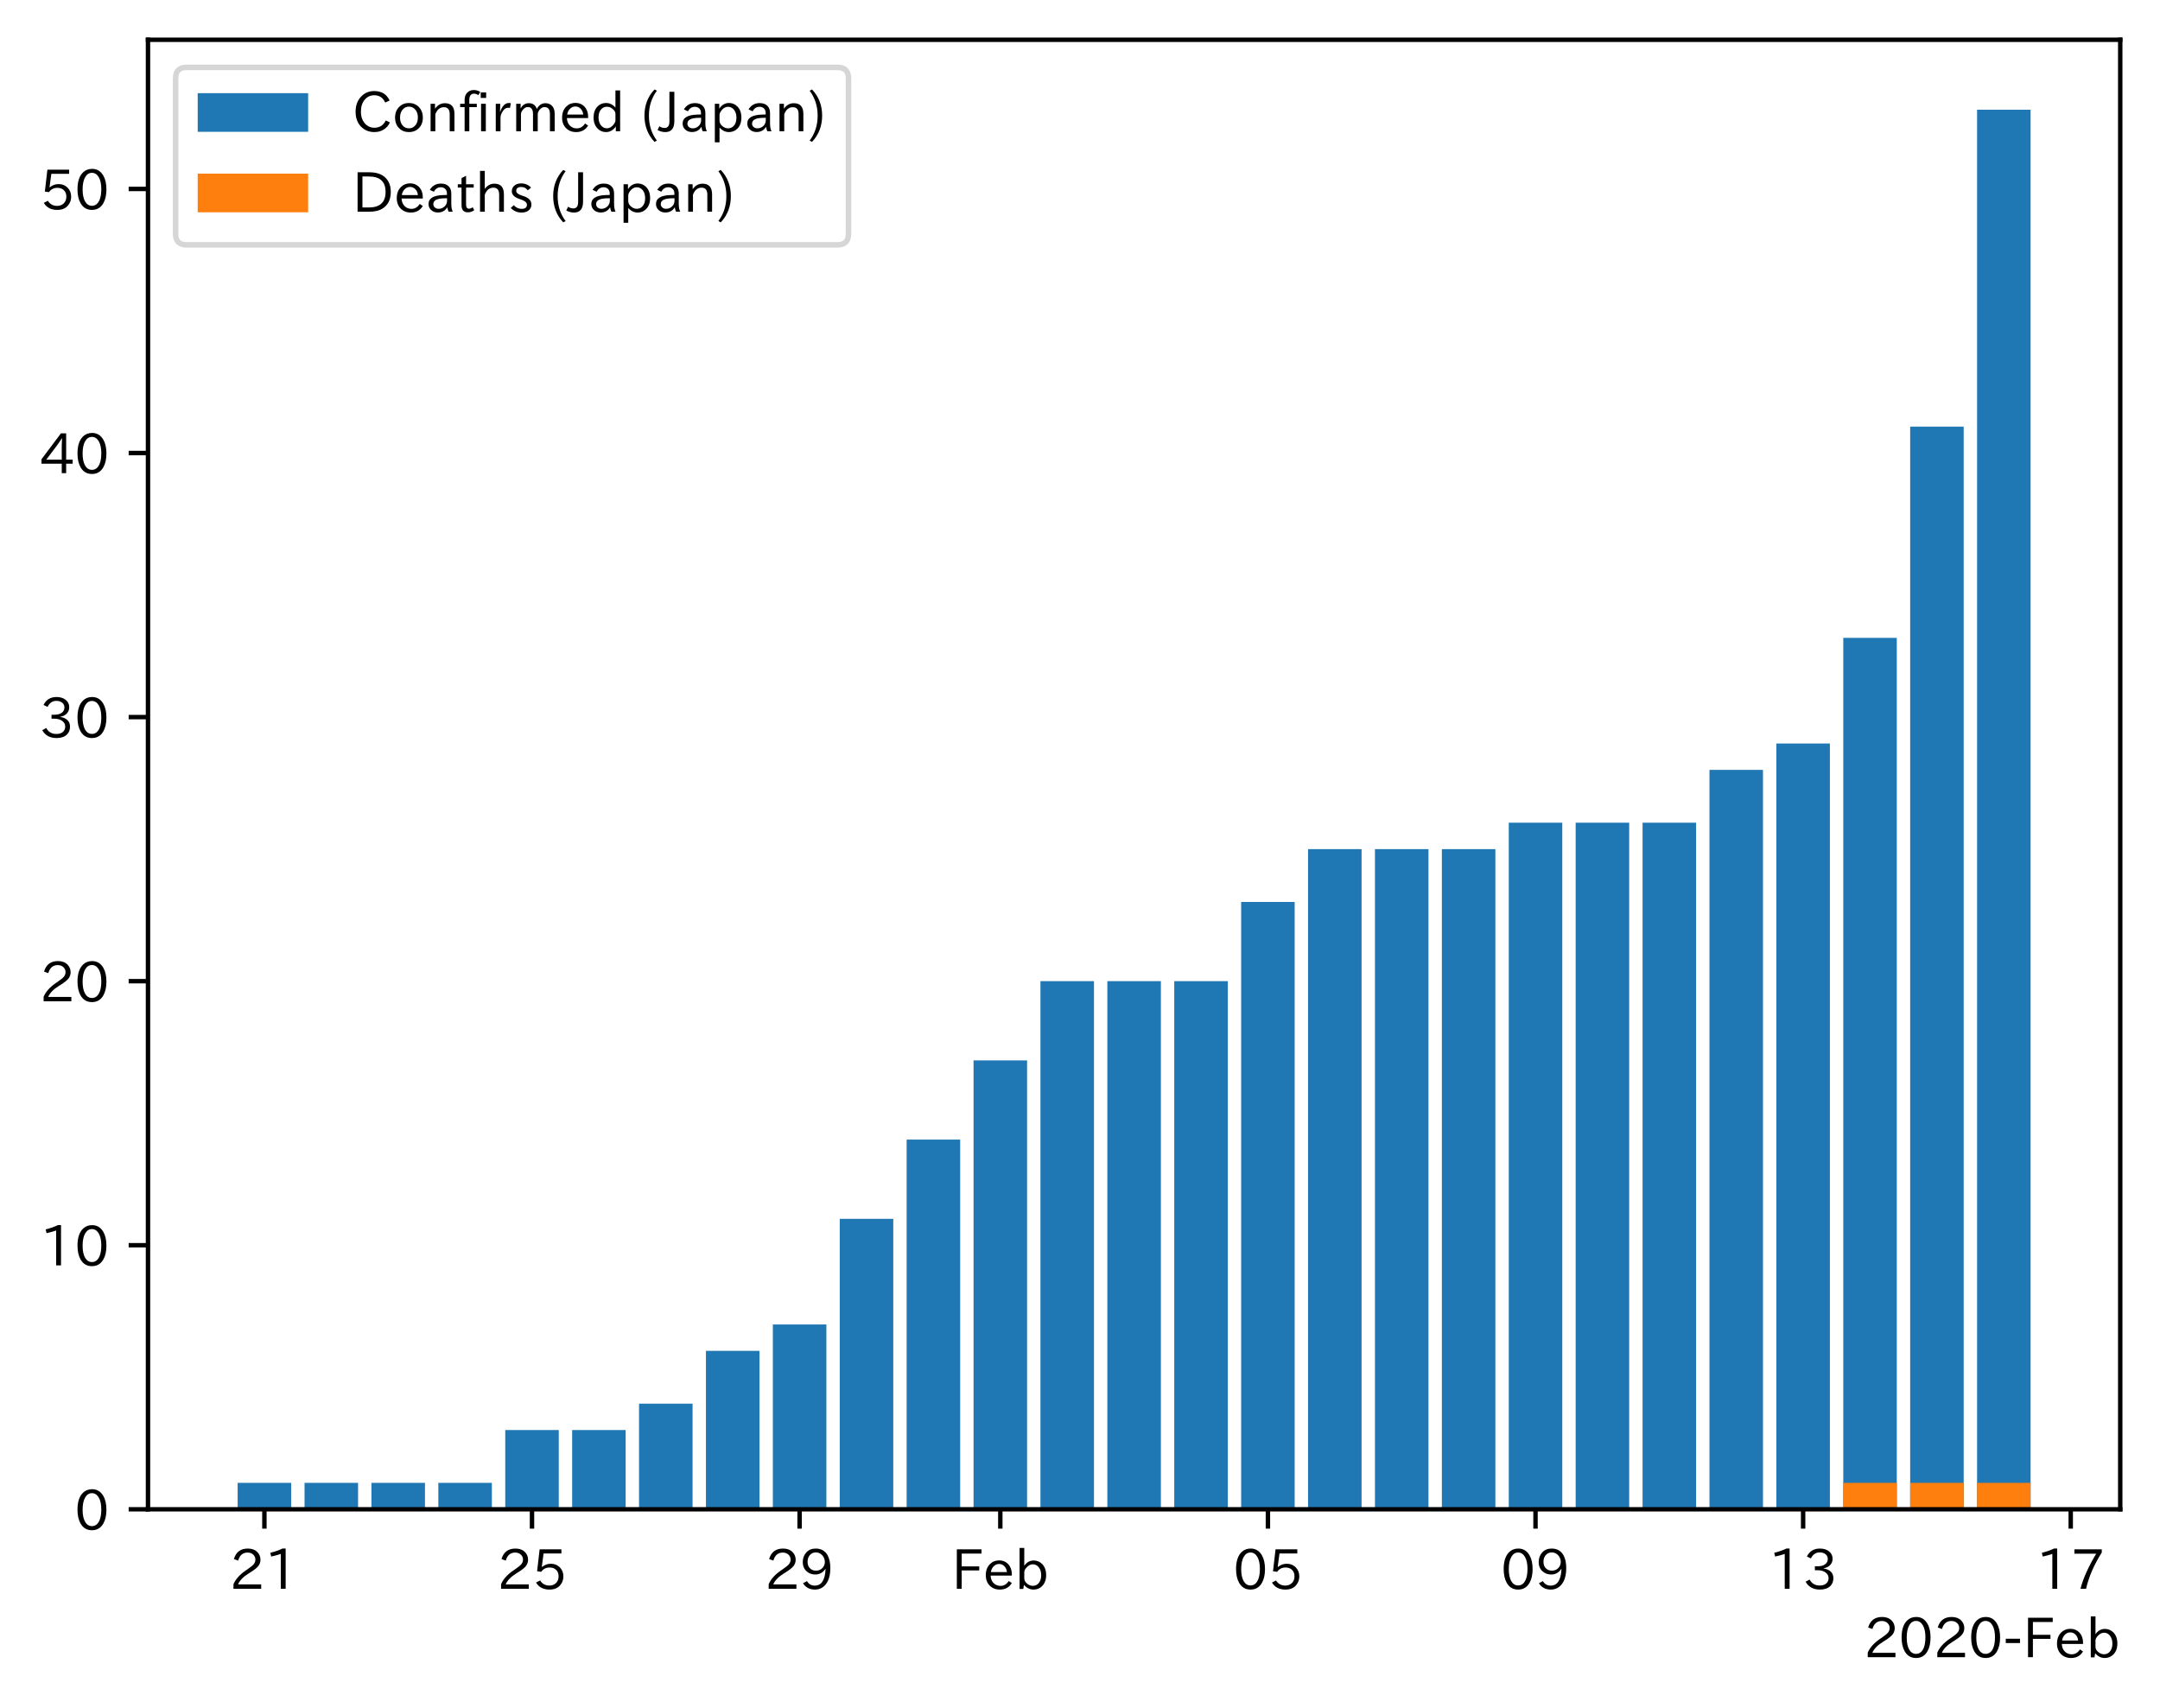 <?xml version="1.0" encoding="utf-8" standalone="no"?>
<!DOCTYPE svg PUBLIC "-//W3C//DTD SVG 1.1//EN"
  "http://www.w3.org/Graphics/SVG/1.1/DTD/svg11.dtd">
<!-- Created with matplotlib (https://matplotlib.org/) -->
<svg height="309.293pt" version="1.1" viewBox="0 0 391.117 309.293" width="391.117pt" xmlns="http://www.w3.org/2000/svg" xmlns:xlink="http://www.w3.org/1999/xlink">
 <defs>
  <style type="text/css">
*{stroke-linecap:butt;stroke-linejoin:round;}
  </style>
 </defs>
 <g id="figure_1">
  <g id="patch_1">
   <path d="M 0 309.293 
L 391.117 309.293 
L 391.117 0 
L 0 0 
z
" style="fill:#ffffff;"/>
  </g>
  <g id="axes_1">
   <g id="patch_2">
    <path d="M 26.797 273.312 
L 383.917 273.312 
L 383.917 7.2 
L 26.797 7.2 
z
" style="fill:#ffffff;"/>
   </g>
   <g id="patch_3">
    <path clip-path="url(#pc56539ae61)" d="M 43.03 273.312 
L 52.721 273.312 
L 52.721 268.53 
L 43.03 268.53 
z
" style="fill:#1f77b4;"/>
   </g>
   <g id="patch_4">
    <path clip-path="url(#pc56539ae61)" d="M 55.144 273.312 
L 64.835 273.312 
L 64.835 268.53 
L 55.144 268.53 
z
" style="fill:#1f77b4;"/>
   </g>
   <g id="patch_5">
    <path clip-path="url(#pc56539ae61)" d="M 67.258 273.312 
L 76.949 273.312 
L 76.949 268.53 
L 67.258 268.53 
z
" style="fill:#1f77b4;"/>
   </g>
   <g id="patch_6">
    <path clip-path="url(#pc56539ae61)" d="M 79.372 273.312 
L 89.063 273.312 
L 89.063 268.53 
L 79.372 268.53 
z
" style="fill:#1f77b4;"/>
   </g>
   <g id="patch_7">
    <path clip-path="url(#pc56539ae61)" d="M 91.486 273.312 
L 101.177 273.312 
L 101.177 258.966 
L 91.486 258.966 
z
" style="fill:#1f77b4;"/>
   </g>
   <g id="patch_8">
    <path clip-path="url(#pc56539ae61)" d="M 103.599 273.312 
L 113.291 273.312 
L 113.291 258.966 
L 103.599 258.966 
z
" style="fill:#1f77b4;"/>
   </g>
   <g id="patch_9">
    <path clip-path="url(#pc56539ae61)" d="M 115.713 273.312 
L 125.405 273.312 
L 125.405 254.184 
L 115.713 254.184 
z
" style="fill:#1f77b4;"/>
   </g>
   <g id="patch_10">
    <path clip-path="url(#pc56539ae61)" d="M 127.827 273.312 
L 137.519 273.312 
L 137.519 244.621 
L 127.827 244.621 
z
" style="fill:#1f77b4;"/>
   </g>
   <g id="patch_11">
    <path clip-path="url(#pc56539ae61)" d="M 139.941 273.312 
L 149.633 273.312 
L 149.633 239.839 
L 139.941 239.839 
z
" style="fill:#1f77b4;"/>
   </g>
   <g id="patch_12">
    <path clip-path="url(#pc56539ae61)" d="M 152.055 273.312 
L 161.747 273.312 
L 161.747 220.711 
L 152.055 220.711 
z
" style="fill:#1f77b4;"/>
   </g>
   <g id="patch_13">
    <path clip-path="url(#pc56539ae61)" d="M 164.169 273.312 
L 173.861 273.312 
L 173.861 206.366 
L 164.169 206.366 
z
" style="fill:#1f77b4;"/>
   </g>
   <g id="patch_14">
    <path clip-path="url(#pc56539ae61)" d="M 176.283 273.312 
L 185.975 273.312 
L 185.975 192.02 
L 176.283 192.02 
z
" style="fill:#1f77b4;"/>
   </g>
   <g id="patch_15">
    <path clip-path="url(#pc56539ae61)" d="M 188.397 273.312 
L 198.088 273.312 
L 198.088 177.674 
L 188.397 177.674 
z
" style="fill:#1f77b4;"/>
   </g>
   <g id="patch_16">
    <path clip-path="url(#pc56539ae61)" d="M 200.511 273.312 
L 210.202 273.312 
L 210.202 177.674 
L 200.511 177.674 
z
" style="fill:#1f77b4;"/>
   </g>
   <g id="patch_17">
    <path clip-path="url(#pc56539ae61)" d="M 212.625 273.312 
L 222.316 273.312 
L 222.316 177.674 
L 212.625 177.674 
z
" style="fill:#1f77b4;"/>
   </g>
   <g id="patch_18">
    <path clip-path="url(#pc56539ae61)" d="M 224.739 273.312 
L 234.43 273.312 
L 234.43 163.329 
L 224.739 163.329 
z
" style="fill:#1f77b4;"/>
   </g>
   <g id="patch_19">
    <path clip-path="url(#pc56539ae61)" d="M 236.853 273.312 
L 246.544 273.312 
L 246.544 153.765 
L 236.853 153.765 
z
" style="fill:#1f77b4;"/>
   </g>
   <g id="patch_20">
    <path clip-path="url(#pc56539ae61)" d="M 248.967 273.312 
L 258.658 273.312 
L 258.658 153.765 
L 248.967 153.765 
z
" style="fill:#1f77b4;"/>
   </g>
   <g id="patch_21">
    <path clip-path="url(#pc56539ae61)" d="M 261.081 273.312 
L 270.772 273.312 
L 270.772 153.765 
L 261.081 153.765 
z
" style="fill:#1f77b4;"/>
   </g>
   <g id="patch_22">
    <path clip-path="url(#pc56539ae61)" d="M 273.195 273.312 
L 282.886 273.312 
L 282.886 148.983 
L 273.195 148.983 
z
" style="fill:#1f77b4;"/>
   </g>
   <g id="patch_23">
    <path clip-path="url(#pc56539ae61)" d="M 285.309 273.312 
L 295 273.312 
L 295 148.983 
L 285.309 148.983 
z
" style="fill:#1f77b4;"/>
   </g>
   <g id="patch_24">
    <path clip-path="url(#pc56539ae61)" d="M 297.423 273.312 
L 307.114 273.312 
L 307.114 148.983 
L 297.423 148.983 
z
" style="fill:#1f77b4;"/>
   </g>
   <g id="patch_25">
    <path clip-path="url(#pc56539ae61)" d="M 309.537 273.312 
L 319.228 273.312 
L 319.228 139.419 
L 309.537 139.419 
z
" style="fill:#1f77b4;"/>
   </g>
   <g id="patch_26">
    <path clip-path="url(#pc56539ae61)" d="M 321.651 273.312 
L 331.342 273.312 
L 331.342 134.637 
L 321.651 134.637 
z
" style="fill:#1f77b4;"/>
   </g>
   <g id="patch_27">
    <path clip-path="url(#pc56539ae61)" d="M 333.765 273.312 
L 343.456 273.312 
L 343.456 115.51 
L 333.765 115.51 
z
" style="fill:#1f77b4;"/>
   </g>
   <g id="patch_28">
    <path clip-path="url(#pc56539ae61)" d="M 345.879 273.312 
L 355.57 273.312 
L 355.57 77.255 
L 345.879 77.255 
z
" style="fill:#1f77b4;"/>
   </g>
   <g id="patch_29">
    <path clip-path="url(#pc56539ae61)" d="M 357.993 273.312 
L 367.684 273.312 
L 367.684 19.872 
L 357.993 19.872 
z
" style="fill:#1f77b4;"/>
   </g>
   <g id="patch_30">
    <path clip-path="url(#pc56539ae61)" d="M 43.03 273.312 
L 52.721 273.312 
L 52.721 273.312 
L 43.03 273.312 
z
" style="fill:#ff7f0e;"/>
   </g>
   <g id="patch_31">
    <path clip-path="url(#pc56539ae61)" d="M 55.144 273.312 
L 64.835 273.312 
L 64.835 273.312 
L 55.144 273.312 
z
" style="fill:#ff7f0e;"/>
   </g>
   <g id="patch_32">
    <path clip-path="url(#pc56539ae61)" d="M 67.258 273.312 
L 76.949 273.312 
L 76.949 273.312 
L 67.258 273.312 
z
" style="fill:#ff7f0e;"/>
   </g>
   <g id="patch_33">
    <path clip-path="url(#pc56539ae61)" d="M 79.372 273.312 
L 89.063 273.312 
L 89.063 273.312 
L 79.372 273.312 
z
" style="fill:#ff7f0e;"/>
   </g>
   <g id="patch_34">
    <path clip-path="url(#pc56539ae61)" d="M 91.486 273.312 
L 101.177 273.312 
L 101.177 273.312 
L 91.486 273.312 
z
" style="fill:#ff7f0e;"/>
   </g>
   <g id="patch_35">
    <path clip-path="url(#pc56539ae61)" d="M 103.599 273.312 
L 113.291 273.312 
L 113.291 273.312 
L 103.599 273.312 
z
" style="fill:#ff7f0e;"/>
   </g>
   <g id="patch_36">
    <path clip-path="url(#pc56539ae61)" d="M 115.713 273.312 
L 125.405 273.312 
L 125.405 273.312 
L 115.713 273.312 
z
" style="fill:#ff7f0e;"/>
   </g>
   <g id="patch_37">
    <path clip-path="url(#pc56539ae61)" d="M 127.827 273.312 
L 137.519 273.312 
L 137.519 273.312 
L 127.827 273.312 
z
" style="fill:#ff7f0e;"/>
   </g>
   <g id="patch_38">
    <path clip-path="url(#pc56539ae61)" d="M 139.941 273.312 
L 149.633 273.312 
L 149.633 273.312 
L 139.941 273.312 
z
" style="fill:#ff7f0e;"/>
   </g>
   <g id="patch_39">
    <path clip-path="url(#pc56539ae61)" d="M 152.055 273.312 
L 161.747 273.312 
L 161.747 273.312 
L 152.055 273.312 
z
" style="fill:#ff7f0e;"/>
   </g>
   <g id="patch_40">
    <path clip-path="url(#pc56539ae61)" d="M 164.169 273.312 
L 173.861 273.312 
L 173.861 273.312 
L 164.169 273.312 
z
" style="fill:#ff7f0e;"/>
   </g>
   <g id="patch_41">
    <path clip-path="url(#pc56539ae61)" d="M 176.283 273.312 
L 185.975 273.312 
L 185.975 273.312 
L 176.283 273.312 
z
" style="fill:#ff7f0e;"/>
   </g>
   <g id="patch_42">
    <path clip-path="url(#pc56539ae61)" d="M 188.397 273.312 
L 198.088 273.312 
L 198.088 273.312 
L 188.397 273.312 
z
" style="fill:#ff7f0e;"/>
   </g>
   <g id="patch_43">
    <path clip-path="url(#pc56539ae61)" d="M 200.511 273.312 
L 210.202 273.312 
L 210.202 273.312 
L 200.511 273.312 
z
" style="fill:#ff7f0e;"/>
   </g>
   <g id="patch_44">
    <path clip-path="url(#pc56539ae61)" d="M 212.625 273.312 
L 222.316 273.312 
L 222.316 273.312 
L 212.625 273.312 
z
" style="fill:#ff7f0e;"/>
   </g>
   <g id="patch_45">
    <path clip-path="url(#pc56539ae61)" d="M 224.739 273.312 
L 234.43 273.312 
L 234.43 273.312 
L 224.739 273.312 
z
" style="fill:#ff7f0e;"/>
   </g>
   <g id="patch_46">
    <path clip-path="url(#pc56539ae61)" d="M 236.853 273.312 
L 246.544 273.312 
L 246.544 273.312 
L 236.853 273.312 
z
" style="fill:#ff7f0e;"/>
   </g>
   <g id="patch_47">
    <path clip-path="url(#pc56539ae61)" d="M 248.967 273.312 
L 258.658 273.312 
L 258.658 273.312 
L 248.967 273.312 
z
" style="fill:#ff7f0e;"/>
   </g>
   <g id="patch_48">
    <path clip-path="url(#pc56539ae61)" d="M 261.081 273.312 
L 270.772 273.312 
L 270.772 273.312 
L 261.081 273.312 
z
" style="fill:#ff7f0e;"/>
   </g>
   <g id="patch_49">
    <path clip-path="url(#pc56539ae61)" d="M 273.195 273.312 
L 282.886 273.312 
L 282.886 273.312 
L 273.195 273.312 
z
" style="fill:#ff7f0e;"/>
   </g>
   <g id="patch_50">
    <path clip-path="url(#pc56539ae61)" d="M 285.309 273.312 
L 295 273.312 
L 295 273.312 
L 285.309 273.312 
z
" style="fill:#ff7f0e;"/>
   </g>
   <g id="patch_51">
    <path clip-path="url(#pc56539ae61)" d="M 297.423 273.312 
L 307.114 273.312 
L 307.114 273.312 
L 297.423 273.312 
z
" style="fill:#ff7f0e;"/>
   </g>
   <g id="patch_52">
    <path clip-path="url(#pc56539ae61)" d="M 309.537 273.312 
L 319.228 273.312 
L 319.228 273.312 
L 309.537 273.312 
z
" style="fill:#ff7f0e;"/>
   </g>
   <g id="patch_53">
    <path clip-path="url(#pc56539ae61)" d="M 321.651 273.312 
L 331.342 273.312 
L 331.342 273.312 
L 321.651 273.312 
z
" style="fill:#ff7f0e;"/>
   </g>
   <g id="patch_54">
    <path clip-path="url(#pc56539ae61)" d="M 333.765 273.312 
L 343.456 273.312 
L 343.456 268.53 
L 333.765 268.53 
z
" style="fill:#ff7f0e;"/>
   </g>
   <g id="patch_55">
    <path clip-path="url(#pc56539ae61)" d="M 345.879 273.312 
L 355.57 273.312 
L 355.57 268.53 
L 345.879 268.53 
z
" style="fill:#ff7f0e;"/>
   </g>
   <g id="patch_56">
    <path clip-path="url(#pc56539ae61)" d="M 357.993 273.312 
L 367.684 273.312 
L 367.684 268.53 
L 357.993 268.53 
z
" style="fill:#ff7f0e;"/>
   </g>
   <g id="matplotlib.axis_1">
    <g id="xtick_1">
     <g id="line2d_1">
      <defs>
       <path d="M 0 0 
L 0 3.5 
" id="m285c27dd98" style="stroke:#000000;stroke-width:0.8;"/>
      </defs>
      <g>
       <use style="stroke:#000000;stroke-width:0.8;" x="47.875" xlink:href="#m285c27dd98" y="273.312"/>
      </g>
     </g>
     <g id="text_1">
      <!-- 21 -->
      <defs>
       <path d="M 57.172 0.984 
L 6.984 0.984 
L 6.984 9.281 
Q 12.891 23.047 29.594 34.422 
L 32.375 36.281 
Q 40.922 42.141 43.609 45.406 
Q 46.688 49.266 46.688 53.812 
Q 46.688 58.938 43.062 62.547 
Q 39.062 66.547 32.562 66.547 
Q 19.531 66.547 15.484 52 
L 7.766 54.781 
Q 13.328 73.828 33.062 73.828 
Q 43.844 73.828 50.25 67.438 
Q 55.859 61.672 55.859 53.516 
Q 55.859 47.469 52.25 42.531 
Q 48.922 37.75 36.969 30.281 
L 34.859 29 
Q 19.625 19.578 15.281 8.891 
L 57.172 8.891 
z
" id="IPAexGothic-50"/>
       <path d="M 38.484 0.984 
L 29.688 0.984 
L 29.688 64.109 
Q 21.438 61.281 12.312 59.328 
L 10.688 66.109 
Q 23.734 69.391 32.906 73.922 
L 38.484 73.922 
z
" id="IPAexGothic-49"/>
      </defs>
      <g transform="translate(41.577 287.803)scale(0.1 -0.1)">
       <use xlink:href="#IPAexGothic-50"/>
       <use x="62.988" xlink:href="#IPAexGothic-49"/>
      </g>
     </g>
    </g>
    <g id="xtick_2">
     <g id="line2d_2">
      <g>
       <use style="stroke:#000000;stroke-width:0.8;" x="96.331" xlink:href="#m285c27dd98" y="273.312"/>
      </g>
     </g>
     <g id="text_2">
      <!-- 25 -->
      <defs>
       <path d="M 18.406 40.672 
Q 25.531 46.297 33.938 46.297 
Q 44 46.297 50.641 39.5 
Q 56.844 33.016 56.844 23.391 
Q 56.844 14.656 51.516 8.016 
Q 44.828 -0.484 31.734 -0.484 
Q 14.984 -0.484 7.328 12.25 
L 14.656 16.062 
Q 20.453 6.781 31.453 6.781 
Q 38.531 6.781 43.266 11.188 
Q 48.141 15.828 48.141 23.484 
Q 48.141 30.719 43.844 35.016 
Q 39.359 39.5 32.125 39.5 
Q 21.969 39.5 16.75 31.688 
L 9.234 32.672 
L 13.812 72.406 
L 53.219 72.406 
L 53.219 64.891 
L 20.953 64.891 
L 17.719 40.672 
z
" id="IPAexGothic-53"/>
      </defs>
      <g transform="translate(90.033 287.803)scale(0.1 -0.1)">
       <use xlink:href="#IPAexGothic-50"/>
       <use x="62.988" xlink:href="#IPAexGothic-53"/>
      </g>
     </g>
    </g>
    <g id="xtick_3">
     <g id="line2d_3">
      <g>
       <use style="stroke:#000000;stroke-width:0.8;" x="144.787" xlink:href="#m285c27dd98" y="273.312"/>
      </g>
     </g>
     <g id="text_3">
      <!-- 29 -->
      <defs>
       <path d="M 46.625 36.812 
Q 39.75 26.812 28.328 26.812 
Q 19.578 26.812 13.234 32.125 
Q 5.719 38.422 5.719 49.422 
Q 5.719 59.578 12.016 66.656 
Q 18.453 73.828 29.203 73.828 
Q 43.75 73.828 50.641 61.719 
Q 55.609 52.781 55.609 38.625 
Q 55.609 19.531 47.516 9.188 
Q 39.891 -0.484 27.641 -0.484 
Q 13.422 -0.484 6.109 10.984 
L 13.328 14.891 
Q 18.062 6.688 27.391 6.688 
Q 45.656 6.688 47.016 36.812 
z
M 29.5 66.844 
Q 22.656 66.844 18.312 61.719 
Q 14.406 57.078 14.406 50 
Q 14.406 42.828 18.109 38.719 
Q 22.406 33.797 29.781 33.797 
Q 37.984 33.797 42.625 40.188 
Q 45.703 44.484 45.703 49.516 
Q 45.703 55.516 42.094 60.359 
Q 37.109 66.844 29.5 66.844 
z
" id="IPAexGothic-57"/>
      </defs>
      <g transform="translate(138.489 287.803)scale(0.1 -0.1)">
       <use xlink:href="#IPAexGothic-50"/>
       <use x="62.988" xlink:href="#IPAexGothic-57"/>
      </g>
     </g>
    </g>
    <g id="xtick_4">
     <g id="line2d_4">
      <g>
       <use style="stroke:#000000;stroke-width:0.8;" x="181.129" xlink:href="#m285c27dd98" y="273.312"/>
      </g>
     </g>
     <g id="text_4">
      <!-- Feb -->
      <defs>
       <path d="M 54.203 64.703 
L 18.312 64.703 
L 18.312 41.5 
L 50.094 41.5 
L 50.094 34.188 
L 18.312 34.188 
L 18.312 0.984 
L 9.516 0.984 
L 9.516 72.406 
L 54.203 72.406 
z
" id="IPAexGothic-70"/>
       <path d="M 13.484 24.906 
Q 13.922 16.266 18.891 11.281 
Q 23.969 6.203 31.203 6.203 
Q 40.719 6.203 46.297 15.094 
L 51.906 11.375 
Q 44.828 -0.484 30.172 -0.484 
Q 19.094 -0.484 11.969 6.594 
Q 4.781 13.812 4.781 25.641 
Q 4.781 38.188 12.312 45.703 
Q 19 52.391 29 52.391 
Q 38.422 52.391 44.781 46.188 
Q 51.906 38.969 51.906 26.906 
L 51.906 24.906 
z
M 43.062 31.203 
Q 42.328 37.984 38.281 41.891 
Q 34.281 45.906 28.812 45.906 
Q 22.469 45.906 17.969 40.484 
Q 14.891 36.812 13.969 31.203 
z
" id="IPAexGothic-101"/>
       <path d="M 17.578 42.672 
Q 24.219 52.203 34.672 52.203 
Q 43.562 52.203 49.859 45.906 
Q 57.172 38.578 57.172 25.688 
Q 57.172 13.094 49.859 5.812 
Q 43.562 -0.484 34.469 -0.484 
Q 24.359 -0.484 17 8.062 
L 15.766 0.688 
L 9.078 0.688 
L 9.078 74.906 
L 17.578 74.906 
z
M 17.578 31.203 
L 17.578 19.578 
Q 17.578 13.875 23.875 9.375 
Q 28.172 6.297 33.109 6.297 
Q 38.875 6.297 42.875 10.297 
Q 48.188 15.766 48.188 25.484 
Q 48.188 34.281 43.797 39.891 
Q 39.453 45.312 33.203 45.312 
Q 27.484 45.312 22.469 40.281 
Q 17.578 35.406 17.578 31.203 
z
" id="IPAexGothic-98"/>
      </defs>
      <g transform="translate(172.305 287.803)scale(0.1 -0.1)">
       <use xlink:href="#IPAexGothic-70"/>
       <use x="57.178" xlink:href="#IPAexGothic-101"/>
       <use x="114.062" xlink:href="#IPAexGothic-98"/>
      </g>
     </g>
    </g>
    <g id="xtick_5">
     <g id="line2d_5">
      <g>
       <use style="stroke:#000000;stroke-width:0.8;" x="229.585" xlink:href="#m285c27dd98" y="273.312"/>
      </g>
     </g>
     <g id="text_5">
      <!-- 05 -->
      <defs>
       <path d="M 31.844 73.828 
Q 45.016 73.828 52.094 61.625 
Q 57.719 51.953 57.719 36.625 
Q 57.719 21.438 52.094 11.578 
Q 45.125 -0.484 31.5 -0.484 
Q 17.922 -0.484 10.938 11.578 
Q 5.328 21.438 5.328 36.719 
Q 5.328 58.016 15.625 67.719 
Q 22.172 73.828 31.844 73.828 
z
M 31.5 66.656 
Q 23.688 66.656 19.188 58.734 
Q 14.594 50.734 14.594 36.625 
Q 14.594 22.75 19.094 14.797 
Q 23.641 6.984 31.5 6.984 
Q 40.922 6.984 45.453 18.016 
Q 48.438 25.344 48.438 37.109 
Q 48.438 50.875 43.844 58.734 
Q 39.203 66.656 31.5 66.656 
z
" id="IPAexGothic-48"/>
      </defs>
      <g transform="translate(223.286 287.803)scale(0.1 -0.1)">
       <use xlink:href="#IPAexGothic-48"/>
       <use x="62.988" xlink:href="#IPAexGothic-53"/>
      </g>
     </g>
    </g>
    <g id="xtick_6">
     <g id="line2d_6">
      <g>
       <use style="stroke:#000000;stroke-width:0.8;" x="278.041" xlink:href="#m285c27dd98" y="273.312"/>
      </g>
     </g>
     <g id="text_6">
      <!-- 09 -->
      <g transform="translate(271.742 287.803)scale(0.1 -0.1)">
       <use xlink:href="#IPAexGothic-48"/>
       <use x="62.988" xlink:href="#IPAexGothic-57"/>
      </g>
     </g>
    </g>
    <g id="xtick_7">
     <g id="line2d_7">
      <g>
       <use style="stroke:#000000;stroke-width:0.8;" x="326.497" xlink:href="#m285c27dd98" y="273.312"/>
      </g>
     </g>
     <g id="text_7">
      <!-- 13 -->
      <defs>
       <path d="M 37.203 37.797 
Q 54.781 34.625 54.781 19.969 
Q 54.781 11.188 48.875 5.562 
Q 42.328 -0.484 30.375 -0.484 
Q 12.453 -0.484 4.5 13.766 
L 11.812 17.672 
Q 17.328 6.891 30.281 6.891 
Q 37.891 6.891 42.094 10.797 
Q 46.094 14.5 46.094 20.172 
Q 46.094 26.859 40.094 30.906 
Q 34.625 34.578 25.688 34.578 
L 21.297 34.578 
L 21.297 41.703 
L 25.875 41.703 
Q 34.859 41.703 39.594 45.125 
Q 44.672 48.734 44.672 54.828 
Q 44.672 61.469 38.969 64.656 
Q 35.297 66.844 30.172 66.844 
Q 19.344 66.844 14.109 55.906 
L 6.781 59.422 
Q 14.016 73.828 30.281 73.828 
Q 40.578 73.828 46.969 68.656 
Q 53.375 63.578 53.375 55.219 
Q 53.375 47.312 47.172 42.281 
Q 43.172 39.062 37.203 38.188 
z
" id="IPAexGothic-51"/>
      </defs>
      <g transform="translate(320.198 287.803)scale(0.1 -0.1)">
       <use xlink:href="#IPAexGothic-49"/>
       <use x="62.988" xlink:href="#IPAexGothic-51"/>
      </g>
     </g>
    </g>
    <g id="xtick_8">
     <g id="line2d_8">
      <g>
       <use style="stroke:#000000;stroke-width:0.8;" x="374.953" xlink:href="#m285c27dd98" y="273.312"/>
      </g>
     </g>
     <g id="text_8">
      <!-- 17 -->
      <defs>
       <path d="M 56.203 66.609 
Q 34.969 32.906 27.781 0.984 
L 17.672 0.984 
Q 24.703 28.656 46.094 64.5 
L 6.688 64.5 
L 6.688 72.406 
L 56.203 72.406 
z
" id="IPAexGothic-55"/>
      </defs>
      <g transform="translate(368.654 287.803)scale(0.1 -0.1)">
       <use xlink:href="#IPAexGothic-49"/>
       <use x="62.988" xlink:href="#IPAexGothic-55"/>
      </g>
     </g>
    </g>
    <g id="text_9">
     <!-- 2020-Feb -->
     <defs>
      <path d="M 30.766 26.609 
L 4.984 26.609 
L 4.984 34.422 
L 30.766 34.422 
z
" id="IPAexGothic-45"/>
     </defs>
     <g transform="translate(337.497 300.193)scale(0.1 -0.1)">
      <use xlink:href="#IPAexGothic-50"/>
      <use x="62.988" xlink:href="#IPAexGothic-48"/>
      <use x="125.977" xlink:href="#IPAexGothic-50"/>
      <use x="188.965" xlink:href="#IPAexGothic-48"/>
      <use x="251.953" xlink:href="#IPAexGothic-45"/>
      <use x="287.744" xlink:href="#IPAexGothic-70"/>
      <use x="344.922" xlink:href="#IPAexGothic-101"/>
      <use x="401.807" xlink:href="#IPAexGothic-98"/>
     </g>
    </g>
   </g>
   <g id="matplotlib.axis_2">
    <g id="ytick_1">
     <g id="line2d_9">
      <defs>
       <path d="M 0 0 
L -3.5 0 
" id="mbd5a79198a" style="stroke:#000000;stroke-width:0.8;"/>
      </defs>
      <g>
       <use style="stroke:#000000;stroke-width:0.8;" x="26.797" xlink:href="#mbd5a79198a" y="273.312"/>
      </g>
     </g>
     <g id="text_10">
      <!-- 0 -->
      <g transform="translate(13.498 277.057)scale(0.1 -0.1)">
       <use xlink:href="#IPAexGothic-48"/>
      </g>
     </g>
    </g>
    <g id="ytick_2">
     <g id="line2d_10">
      <g>
       <use style="stroke:#000000;stroke-width:0.8;" x="26.797" xlink:href="#mbd5a79198a" y="225.493"/>
      </g>
     </g>
     <g id="text_11">
      <!-- 10 -->
      <g transform="translate(7.2 229.238)scale(0.1 -0.1)">
       <use xlink:href="#IPAexGothic-49"/>
       <use x="62.988" xlink:href="#IPAexGothic-48"/>
      </g>
     </g>
    </g>
    <g id="ytick_3">
     <g id="line2d_11">
      <g>
       <use style="stroke:#000000;stroke-width:0.8;" x="26.797" xlink:href="#mbd5a79198a" y="177.674"/>
      </g>
     </g>
     <g id="text_12">
      <!-- 20 -->
      <g transform="translate(7.2 181.42)scale(0.1 -0.1)">
       <use xlink:href="#IPAexGothic-50"/>
       <use x="62.988" xlink:href="#IPAexGothic-48"/>
      </g>
     </g>
    </g>
    <g id="ytick_4">
     <g id="line2d_12">
      <g>
       <use style="stroke:#000000;stroke-width:0.8;" x="26.797" xlink:href="#mbd5a79198a" y="129.855"/>
      </g>
     </g>
     <g id="text_13">
      <!-- 30 -->
      <g transform="translate(7.2 133.601)scale(0.1 -0.1)">
       <use xlink:href="#IPAexGothic-51"/>
       <use x="62.988" xlink:href="#IPAexGothic-48"/>
      </g>
     </g>
    </g>
    <g id="ytick_5">
     <g id="line2d_13">
      <g>
       <use style="stroke:#000000;stroke-width:0.8;" x="26.797" xlink:href="#mbd5a79198a" y="82.037"/>
      </g>
     </g>
     <g id="text_14">
      <!-- 40 -->
      <defs>
       <path d="M 59.578 18.109 
L 47.797 18.109 
L 47.797 0.984 
L 39.797 0.984 
L 39.797 18.109 
L 3.078 18.109 
L 3.078 26.125 
L 38.375 73.094 
L 47.797 73.094 
L 47.797 25.531 
L 59.578 25.531 
z
M 40.281 64.203 
L 39.984 64.203 
Q 35.594 57.125 31.297 51.312 
L 11.859 25.531 
L 39.797 25.531 
L 39.797 49.125 
Q 39.797 54.391 40.281 64.203 
z
" id="IPAexGothic-52"/>
      </defs>
      <g transform="translate(7.2 85.782)scale(0.1 -0.1)">
       <use xlink:href="#IPAexGothic-52"/>
       <use x="62.988" xlink:href="#IPAexGothic-48"/>
      </g>
     </g>
    </g>
    <g id="ytick_6">
     <g id="line2d_14">
      <g>
       <use style="stroke:#000000;stroke-width:0.8;" x="26.797" xlink:href="#mbd5a79198a" y="34.218"/>
      </g>
     </g>
     <g id="text_15">
      <!-- 50 -->
      <g transform="translate(7.2 37.963)scale(0.1 -0.1)">
       <use xlink:href="#IPAexGothic-53"/>
       <use x="62.988" xlink:href="#IPAexGothic-48"/>
      </g>
     </g>
    </g>
   </g>
   <g id="patch_57">
    <path d="M 26.797 273.312 
L 26.797 7.2 
" style="fill:none;stroke:#000000;stroke-linecap:square;stroke-linejoin:miter;stroke-width:0.8;"/>
   </g>
   <g id="patch_58">
    <path d="M 383.917 273.312 
L 383.917 7.2 
" style="fill:none;stroke:#000000;stroke-linecap:square;stroke-linejoin:miter;stroke-width:0.8;"/>
   </g>
   <g id="patch_59">
    <path d="M 26.797 273.312 
L 383.917 273.312 
" style="fill:none;stroke:#000000;stroke-linecap:square;stroke-linejoin:miter;stroke-width:0.8;"/>
   </g>
   <g id="patch_60">
    <path d="M 26.797 7.2 
L 383.917 7.2 
" style="fill:none;stroke:#000000;stroke-linecap:square;stroke-linejoin:miter;stroke-width:0.8;"/>
   </g>
   <g id="legend_1">
    <g id="patch_61">
     <path d="M 33.797 44.341 
L 151.639 44.341 
Q 153.639 44.341 153.639 42.341 
L 153.639 14.2 
Q 153.639 12.2 151.639 12.2 
L 33.797 12.2 
Q 31.797 12.2 31.797 14.2 
L 31.797 42.341 
Q 31.797 44.341 33.797 44.341 
z
" style="fill:#ffffff;opacity:0.8;stroke:#cccccc;stroke-linejoin:miter;"/>
    </g>
    <g id="patch_62">
     <path d="M 35.797 23.87 
L 55.797 23.87 
L 55.797 16.87 
L 35.797 16.87 
z
" style="fill:#1f77b4;"/>
    </g>
    <g id="text_16">
     <!-- Confirmed (Japan) -->
     <defs>
      <path d="M 68.016 17 
Q 65.328 10.844 60.297 6.688 
Q 51.766 -0.484 39.984 -0.484 
Q 24.812 -0.484 14.984 10.203 
Q 5.906 20.219 5.906 36.422 
Q 5.906 53.219 15.828 63.719 
Q 25.297 73.828 39.594 73.828 
Q 59.578 73.828 67.531 56.688 
L 59.516 52.984 
Q 53.516 66.219 39.703 66.219 
Q 29.547 66.219 22.703 58.5 
Q 15.531 50.25 15.531 36.281 
Q 15.531 24.219 21.625 16.5 
Q 28.766 7.375 40.047 7.375 
Q 54 7.375 60.594 20.609 
z
" id="IPAexGothic-67"/>
      <path d="M 29.984 52.203 
Q 40.531 52.203 47.75 45.125 
Q 55.172 37.703 55.172 25.594 
Q 55.172 13.875 47.906 6.594 
Q 40.766 -0.484 29.984 -0.484 
Q 19.188 -0.484 12.203 6.5 
Q 4.891 13.766 4.891 25.875 
Q 4.891 37.703 12.312 45.125 
Q 19.391 52.203 29.984 52.203 
z
M 29.984 45.609 
Q 23.734 45.609 19.391 41.109 
Q 13.875 35.594 13.875 25.781 
Q 13.875 16.109 19.281 10.688 
Q 23.688 6.297 29.984 6.297 
Q 36.422 6.297 40.766 10.797 
Q 46.188 16.219 46.188 26.125 
Q 46.188 35.453 40.672 41.109 
Q 36.188 45.609 29.984 45.609 
z
" id="IPAexGothic-111"/>
      <path d="M 52 0.984 
L 43.406 0.984 
L 43.406 31.891 
Q 43.406 44.578 32.906 44.578 
Q 22.312 44.578 17.391 31.891 
L 17.391 0.984 
L 8.797 0.984 
L 8.797 50.781 
L 16.797 50.781 
L 16.797 41.797 
Q 23.828 51.812 34.719 51.812 
Q 52 51.812 52 32.375 
z
" id="IPAexGothic-110"/>
      <path d="M 38.375 72.219 
L 34.812 66.312 
Q 31.109 69.094 27.203 69.094 
Q 18.5 69.094 18.5 57.375 
L 18.5 50.781 
L 32.078 50.781 
L 32.078 44.672 
L 18.5 44.672 
L 18.5 0.984 
L 10.016 0.984 
L 10.016 44.672 
L 1.906 44.672 
L 1.906 50.781 
L 10.016 50.781 
L 10.016 57.172 
Q 10.016 65.438 13.922 70.062 
Q 18.75 75.688 26.703 75.688 
Q 33.062 75.688 38.375 72.219 
z
" id="IPAexGothic-102"/>
      <path d="M 18.406 61.375 
L 8.594 61.375 
L 8.594 71.391 
L 18.406 71.391 
z
M 17.781 0.984 
L 9.188 0.984 
L 9.188 50.781 
L 17.781 50.781 
z
" id="IPAexGothic-105"/>
      <path d="M 36.078 51.812 
L 34.578 43.266 
Q 32.906 43.609 31.594 43.609 
Q 25.828 43.609 22.078 38.188 
Q 17.391 31.344 17.391 26.172 
L 17.391 0.984 
L 8.797 0.984 
L 8.797 50.781 
L 16.891 50.781 
L 16.5 35.984 
L 16.703 35.984 
Q 22.219 52.203 32.766 52.203 
Q 34.469 52.203 36.078 51.812 
z
" id="IPAexGothic-114"/>
      <path d="M 78.469 0.984 
L 69.875 0.984 
L 69.875 32.172 
Q 69.875 44.828 60.109 44.828 
Q 55.469 44.828 51.609 40.531 
Q 48.875 37.453 47.797 32.859 
L 47.797 0.984 
L 39.203 0.984 
L 39.203 32.281 
Q 39.203 44.828 29.984 44.828 
Q 25.094 44.828 21.391 40.531 
Q 17.391 36.031 17.391 31.891 
L 17.391 0.984 
L 8.797 0.984 
L 8.797 50.781 
L 16.797 50.781 
L 16.797 42.188 
Q 21.734 51.812 31.688 51.812 
Q 42.578 51.812 46.188 41.359 
Q 51.609 51.812 61.766 51.812 
Q 69.969 51.812 74.562 46 
Q 78.469 41.219 78.469 32.375 
z
" id="IPAexGothic-109"/>
      <path d="M 52.984 0.984 
L 45.172 0.984 
L 45.172 9.672 
Q 38.141 -0.484 27.391 -0.484 
Q 18.453 -0.484 12.312 5.812 
Q 4.891 13.188 4.891 25.984 
Q 4.891 38.531 12.062 45.906 
Q 18.266 52.203 27.391 52.203 
Q 37.25 52.203 44.484 43.891 
L 44.484 74.906 
L 52.984 74.906 
z
M 44.484 20.359 
L 44.484 32.766 
Q 44.484 37.703 38.375 42.281 
Q 34.078 45.406 28.953 45.406 
Q 23.188 45.406 19.188 41.406 
Q 13.875 36.078 13.875 26.219 
Q 13.875 17.328 18.266 11.719 
Q 22.516 6.391 28.859 6.391 
Q 36.281 6.391 41.5 13.672 
Q 44.484 17.719 44.484 20.359 
z
" id="IPAexGothic-100"/>
      <path id="IPAexGothic-32"/>
      <path d="M 30.125 -15.875 
L 25.828 -18.219 
Q 7.625 1.078 7.625 29.297 
Q 7.625 57.469 25.828 76.703 
L 30.125 74.422 
Q 15.719 55.031 15.719 29.391 
Q 15.719 3.172 30.125 -15.875 
z
" id="IPAexGothic-40"/>
      <path d="M 28.422 72.406 
L 28.422 19.281 
Q 28.422 -0.484 11.922 -0.484 
Q 4.734 -0.484 -1.953 3.266 
L 1.312 10.062 
Q 5.906 6.984 10.844 6.984 
Q 19.531 6.984 19.531 18.797 
L 19.531 72.406 
z
" id="IPAexGothic-74"/>
      <path d="M 49.312 0.984 
L 41.75 0.984 
Q 39.984 4.734 39.547 8.688 
L 39.203 8.688 
Q 33.547 -0.391 22.312 -0.391 
Q 14.594 -0.391 9.719 4.5 
Q 5.422 8.797 5.422 14.984 
Q 5.422 30.422 32.031 31.203 
L 38.719 31.391 
L 38.719 33.984 
Q 38.719 39.203 35.75 42.188 
Q 32.625 45.312 27.734 45.312 
Q 19.344 45.312 15.141 37.156 
L 7.719 40.578 
Q 14.656 52 27.938 52 
Q 37.109 52 42.047 46.875 
Q 46.625 42.281 46.625 33.891 
L 46.625 15.578 
Q 46.625 6.25 49.312 0.984 
z
M 38.922 25.391 
L 33.453 25.297 
Q 14.109 24.859 14.109 14.891 
Q 14.109 11.375 16.406 9.078 
Q 19.234 6.297 23.828 6.297 
Q 30.219 6.297 34.906 10.984 
Q 38.922 15.141 38.922 21 
z
" id="IPAexGothic-97"/>
      <path d="M 16.797 42 
Q 23.828 52.203 34.469 52.203 
Q 43.266 52.203 49.562 45.906 
Q 56.891 38.578 56.891 25.688 
Q 56.891 13.141 49.656 5.812 
Q 43.359 -0.484 34.375 -0.484 
Q 24.516 -0.484 17.281 7.766 
L 17.281 -19 
L 8.797 -19 
L 8.797 50.781 
L 16.797 50.781 
z
M 17.281 30.469 
L 17.281 20.172 
Q 17.281 14.016 23.688 9.375 
Q 27.984 6.297 32.906 6.297 
Q 38.578 6.297 42.578 10.297 
Q 47.906 15.578 47.906 25.484 
Q 47.906 34.375 43.5 39.984 
Q 39.109 45.312 32.812 45.312 
Q 25.875 45.312 20.906 38.812 
Q 17.281 34.125 17.281 30.469 
z
" id="IPAexGothic-112"/>
      <path d="M 7.281 76.703 
Q 25.594 57.375 25.594 29.297 
Q 25.594 1.172 7.281 -18.219 
L 2.984 -15.875 
Q 17.484 3.375 17.484 29.391 
Q 17.484 54.828 2.984 74.422 
z
" id="IPAexGothic-41"/>
     </defs>
     <g transform="translate(63.797 23.87)scale(0.1 -0.1)">
      <use xlink:href="#IPAexGothic-67"/>
      <use x="72.51" xlink:href="#IPAexGothic-111"/>
      <use x="132.91" xlink:href="#IPAexGothic-110"/>
      <use x="193.311" xlink:href="#IPAexGothic-102"/>
      <use x="223.926" xlink:href="#IPAexGothic-105"/>
      <use x="250.928" xlink:href="#IPAexGothic-114"/>
      <use x="287.939" xlink:href="#IPAexGothic-109"/>
      <use x="375.049" xlink:href="#IPAexGothic-101"/>
      <use x="431.934" xlink:href="#IPAexGothic-100"/>
      <use x="494.336" xlink:href="#IPAexGothic-32"/>
      <use x="521.338" xlink:href="#IPAexGothic-40"/>
      <use x="554.639" xlink:href="#IPAexGothic-74"/>
      <use x="592.627" xlink:href="#IPAexGothic-97"/>
      <use x="647.607" xlink:href="#IPAexGothic-112"/>
      <use x="709.717" xlink:href="#IPAexGothic-97"/>
      <use x="764.697" xlink:href="#IPAexGothic-110"/>
      <use x="825.098" xlink:href="#IPAexGothic-41"/>
     </g>
    </g>
    <g id="patch_63">
     <path d="M 35.797 38.441 
L 55.797 38.441 
L 55.797 31.441 
L 35.797 31.441 
z
" style="fill:#ff7f0e;"/>
    </g>
    <g id="text_17">
     <!-- Deaths (Japan) -->
     <defs>
      <path d="M 9.516 72.406 
L 31 72.406 
Q 49.359 72.406 59.234 63.281 
Q 69.625 53.812 69.625 36.812 
Q 69.625 16.359 54.938 6.891 
Q 45.703 0.984 30.328 0.984 
L 9.516 0.984 
z
M 18.312 8.688 
L 29.594 8.688 
Q 60.203 8.688 60.203 36.812 
Q 60.203 64.797 30.125 64.797 
L 18.312 64.797 
z
" id="IPAexGothic-68"/>
      <path d="M 33.203 3.766 
Q 27.641 -0.094 21.828 -0.094 
Q 10.203 -0.094 10.203 12.984 
L 10.203 44.672 
L 3.422 44.672 
L 3.422 50.781 
L 10.203 50.781 
L 10.203 61.969 
L 18.406 66.062 
L 18.406 50.781 
L 32.234 50.781 
L 32.234 44.672 
L 18.406 44.672 
L 18.406 14.156 
Q 18.406 6.5 23.641 6.5 
Q 27.156 6.5 30.328 9.188 
z
" id="IPAexGothic-116"/>
      <path d="M 52.297 0.984 
L 43.703 0.984 
L 43.703 31.891 
Q 43.703 44.578 33.297 44.578 
Q 22.609 44.578 17.672 31.891 
L 17.672 0.984 
L 9.078 0.984 
L 9.078 74.906 
L 17.672 74.906 
L 17.672 42.281 
Q 24.469 51.812 35.109 51.812 
Q 52.297 51.812 52.297 32.375 
z
" id="IPAexGothic-104"/>
      <path d="M 34.906 39.797 
Q 30.281 45.797 23.188 45.797 
Q 13.922 45.797 13.922 38.672 
Q 13.922 33.641 23.922 30.375 
L 27.203 29.297 
Q 41.406 24.656 41.406 13.969 
Q 41.406 6.781 35.5 2.688 
Q 30.812 -0.484 23.391 -0.484 
Q 11.969 -0.484 4 7.859 
L 9.422 12.797 
Q 15.578 6.203 23.688 6.203 
Q 33.297 6.203 33.297 13.672 
Q 33.297 19.344 22.703 23.094 
L 19.281 24.266 
Q 5.906 28.953 5.906 37.984 
Q 5.906 43.703 9.812 47.609 
Q 14.5 52.297 22.703 52.297 
Q 33.688 52.297 40.719 44.672 
z
" id="IPAexGothic-115"/>
     </defs>
     <g transform="translate(63.797 38.441)scale(0.1 -0.1)">
      <use xlink:href="#IPAexGothic-68"/>
      <use x="75.684" xlink:href="#IPAexGothic-101"/>
      <use x="132.568" xlink:href="#IPAexGothic-97"/>
      <use x="187.549" xlink:href="#IPAexGothic-116"/>
      <use x="222.168" xlink:href="#IPAexGothic-104"/>
      <use x="282.861" xlink:href="#IPAexGothic-115"/>
      <use x="329.053" xlink:href="#IPAexGothic-32"/>
      <use x="356.055" xlink:href="#IPAexGothic-40"/>
      <use x="389.355" xlink:href="#IPAexGothic-74"/>
      <use x="427.344" xlink:href="#IPAexGothic-97"/>
      <use x="482.324" xlink:href="#IPAexGothic-112"/>
      <use x="544.434" xlink:href="#IPAexGothic-97"/>
      <use x="599.414" xlink:href="#IPAexGothic-110"/>
      <use x="659.814" xlink:href="#IPAexGothic-41"/>
     </g>
    </g>
   </g>
  </g>
 </g>
 <defs>
  <clipPath id="pc56539ae61">
   <rect height="266.112" width="357.12" x="26.797" y="7.2"/>
  </clipPath>
 </defs>
</svg>
